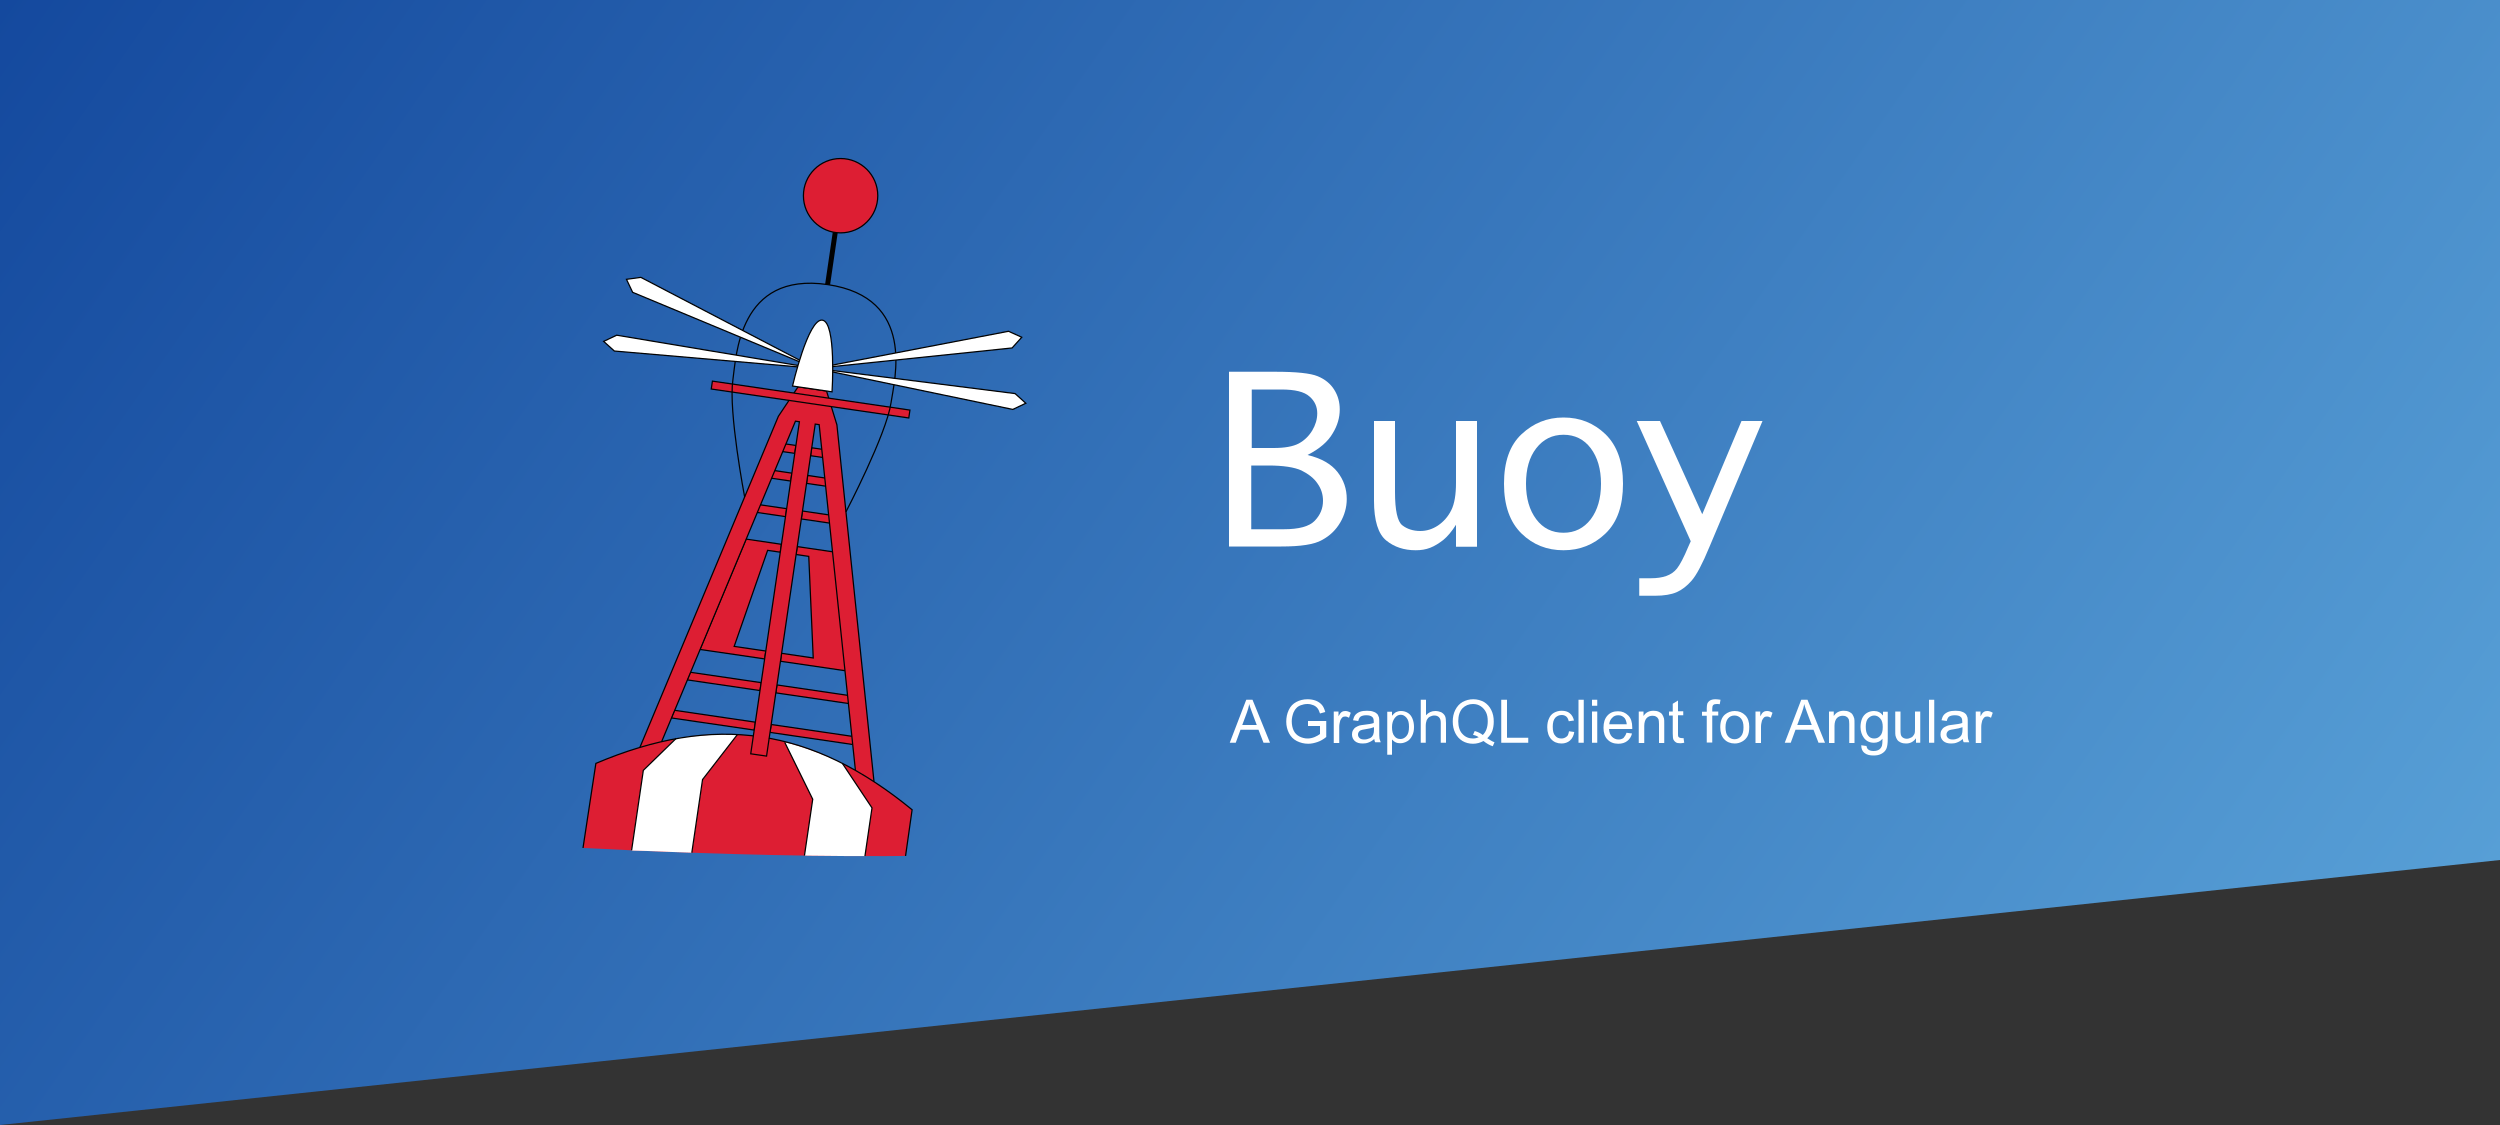 <?xml version="1.0" encoding="utf-8"?>
<svg version="1.1" id="Layer_1" xmlns="http://www.w3.org/2000/svg" xmlns:xlink="http://www.w3.org/1999/xlink" x="0px" y="0px"
     viewBox="0 0 1000 450" style="enable-background:new 0 0 1000 450;" xml:space="preserve">
<rect x="0" y="0" width="1000" height="450" fill="#333333" stroke="none"/>
<style type="text/css">
    .text{fill: #FFFFFF;}
    .st1{fill:#DD1E33;stroke:#010101;stroke-miterlimit:10;}
    .st2{fill:#DD1E33;}
    .st3{fill:#FFFFFF;}
    .st4{fill:none;stroke:#010101;stroke-miterlimit:10;}
    .st5{fill:#FFFFFF;stroke:#010101;stroke-miterlimit:10;}
    .st6{fill:#DD1E33;stroke:#010101}
    .st7{fill:none;}
    .st8{fill:none;stroke:#010101;stroke-width:2;stroke-miterlimit:10;}



    #buoy {
        animation: floatAnimation 10s ease-in-out infinite;
        transform-origin: 350px 600px;
        z-index: 1;
        stroke-width: 0.5;
    }

    @keyframes floatAnimation {
        0% {
            transform: rotate(-5deg) translate(30px,0px);
        }
        50% {
            transform: rotate(5deg) translate(5px,5px);
        }
        100% {
            transform: rotate(-5deg) translate(30px,0px);
        }
    }

    #waves-path {
        animation: wavesAnimation 6s ease-in-out infinite;
    }
    @keyframes wavesAnimation {
        0% {
            transform: translate(-320px,0px);
        }
        50% {
            transform: translate(40px);
        }
        100% {
            transform: translate(-320px,0px);
        }
    }

    #light {
        animation: lightAnimation 2s infinite;
    }
    @keyframes lightAnimation {
        0%,50% {
            opacity: 0;
        }
        51%,100% {
            opacity: 1;
        }
    }

    #bulb {
        animation: bulbAnimation 2s infinite;
    }
    @keyframes bulbAnimation {
        0%,50% {
            fill: #CCC;
        }
        51%,100% {
            fill: #FFF;
        }
    }
</style>
    <linearGradient id="fade" gradientUnits="userSpaceOnUse" x1="891.553" y1="-49.359" x2="58.817" y2="533.729" gradientTransform="matrix(1 0 0 -1 0 449.89)">
        <stop offset="0" style="stop-color:#579FD6"/>
        <stop offset="1" style="stop-color:#14499E"/>
    </linearGradient>
    <polygon class="bg" points="0,0 1000,0 1000,344 0,450" fill="url(#fade)"/>
    <g class="text">
        <path d="M523,182c5.5,1.3,9.5,3.6,12,6.8c2.5,3.2,3.7,6.8,3.7,10.8c0,3.3-0.9,6.5-2.6,9.4c-1.7,2.9-4.1,5.3-7.3,7
            c-3.1,1.8-8.6,2.6-16.3,2.6h-20.9v-69.9h18.5c8.5,0,14.1,0.6,17,1.8c2.9,1.2,5.1,3,6.6,5.4c1.5,2.4,2.2,5,2.2,7.9
            c0,3.2-0.9,6.4-2.8,9.5C531.2,176.6,527.9,179.5,523,182z M500.7,179.2h8.7c4.5,0,7.8-0.6,10.1-1.8c2.2-1.2,4-2.9,5.4-5.2
            c1.3-2.2,2-4.5,2-6.9c0-2.6-1-4.9-3.1-6.7c-2.1-1.9-5.8-2.8-11.3-2.8h-11.8V179.2z M500.7,211.7h12.8c6,0,10.2-1.1,12.4-3.4
            c2.2-2.3,3.3-4.9,3.3-8c0-2.5-0.7-4.8-2.2-6.9c-1.4-2.1-3.6-3.8-6.4-5.2c-2.8-1.3-7.3-2-13.3-2h-6.8V211.7z"/>
            <path d="M582.4,168.4h8.4v50.3h-8.4v-8.8c-1.7,2.7-3.4,4.7-5.1,6.1c-1.7,1.3-3.4,2.4-5.2,3.1s-3.7,1-5.8,1
            c-4.7,0-8.6-1.3-11.8-3.9s-4.9-7.9-4.9-15.9v-31.9h8.4v28.4c0,7.4,1,11.8,2.9,13.3c1.9,1.5,4.4,2.3,7.2,2.3c2.5,0,4.8-0.7,7.1-2.2
            c2.2-1.5,4-3.5,5.3-6.1c1.3-2.6,1.9-6.3,1.9-11V168.4z"/>
            <path d="M625.4,220.1c-6.6,0-12.2-2.2-16.8-6.7c-4.6-4.5-7-11.1-7-19.9c0-8.8,2.3-15.4,7-19.8s10.2-6.7,16.8-6.7
            s12.1,2.2,16.8,6.7c4.6,4.5,7,11.1,7,19.8c0,8.8-2.3,15.4-7,19.9C637.5,217.9,631.9,220.1,625.4,220.1z M625.4,213.1
            c4.5,0,8.1-1.8,10.9-5.4c2.7-3.6,4.1-8.3,4.1-14.2c0-5.9-1.4-10.6-4.1-14.2s-6.4-5.4-10.9-5.4s-8.1,1.8-10.9,5.4s-4.1,8.3-4.1,14.2
            c0,5.9,1.4,10.6,4.1,14.2C617.2,211.3,620.8,213.1,625.4,213.1z"/>
            <path d="M676.3,216.5l-21.6-48.1h9.3l16.9,37.3l15.7-37.3h8.4l-21.2,50.3c-2.8,6.8-5.2,11.3-7.1,13.5
            c-1.9,2.2-4,3.8-6.1,4.7s-5,1.4-8.6,1.4h-6.3v-7h4.7c2.3,0,4.4-0.3,6.1-0.9c1.7-0.6,3.2-1.6,4.3-3s2.7-4.3,4.6-8.9L676.3,216.5z"/>
        <path d="M491.9,297.1l6.6-17.2h2.5l7,17.2h-2.6l-2-5.2h-7.2l-1.9,5.2H491.9z M496.9,290h5.8l-1.8-4.8
            c-0.5-1.4-1-2.6-1.2-3.6c-0.2,1.1-0.5,2.2-0.9,3.3L496.9,290z"/>
            <path d="M523.2,290.4v-2l7.3,0v6.4c-1.1,0.9-2.3,1.6-3.5,2c-1.2,0.4-2.4,0.7-3.7,0.7c-1.7,0-3.2-0.4-4.6-1.1
            c-1.4-0.7-2.4-1.8-3.1-3.1c-0.7-1.4-1.1-2.9-1.1-4.6c0-1.7,0.3-3.2,1-4.7c0.7-1.5,1.7-2.5,3-3.2c1.3-0.7,2.8-1.1,4.5-1.1
            c1.2,0,2.4,0.2,3.4,0.6c1,0.4,1.8,1,2.4,1.7c0.6,0.7,1,1.7,1.3,2.8l-2.1,0.6c-0.3-0.9-0.6-1.6-1-2.1c-0.4-0.5-0.9-0.9-1.6-1.2
            c-0.7-0.3-1.5-0.5-2.4-0.5c-1,0-1.9,0.2-2.7,0.5c-0.8,0.3-1.4,0.7-1.8,1.2c-0.5,0.5-0.8,1.1-1.1,1.7c-0.4,1.1-0.7,2.2-0.7,3.5
            c0,1.5,0.3,2.8,0.8,3.8s1.3,1.8,2.3,2.3c1,0.5,2.1,0.8,3.2,0.8c1,0,1.9-0.2,2.9-0.6c0.9-0.4,1.6-0.8,2.1-1.2v-3.2H523.2z"/>
            <path d="M533.5,297.1v-12.5h1.9v1.9c0.5-0.9,0.9-1.5,1.3-1.7c0.4-0.3,0.9-0.4,1.4-0.4c0.7,0,1.4,0.2,2.2,0.7l-0.7,2
            c-0.5-0.3-1-0.5-1.5-0.5c-0.5,0-0.9,0.1-1.2,0.4s-0.6,0.7-0.8,1.2c-0.2,0.8-0.4,1.6-0.4,2.5v6.5H533.5z"/>
            <path d="M549.7,295.6c-0.8,0.7-1.5,1.1-2.3,1.4c-0.7,0.3-1.5,0.4-2.3,0.4c-1.4,0-2.4-0.3-3.2-1
            c-0.7-0.7-1.1-1.5-1.1-2.6c0-0.6,0.1-1.2,0.4-1.7s0.6-0.9,1.1-1.2c0.4-0.3,1-0.5,1.5-0.7c0.4-0.1,1-0.2,1.9-0.3
            c1.7-0.2,3-0.4,3.8-0.7c0-0.3,0-0.5,0-0.6c0-0.9-0.2-1.5-0.6-1.8c-0.5-0.5-1.3-0.7-2.4-0.7c-1,0-1.7,0.2-2.2,0.5
            c-0.5,0.3-0.8,1-1,1.8l-2.1-0.3c0.2-0.9,0.5-1.6,0.9-2.1c0.4-0.5,1.1-1,1.9-1.3c0.8-0.3,1.8-0.4,2.8-0.4c1.1,0,1.9,0.1,2.6,0.4
            c0.7,0.2,1.2,0.6,1.5,0.9s0.5,0.9,0.7,1.4c0.1,0.4,0.1,1,0.1,1.9v2.8c0,2,0,3.2,0.1,3.7c0.1,0.5,0.3,1,0.5,1.5h-2.2
            C549.9,296.7,549.8,296.2,549.7,295.6z M549.5,290.9c-0.8,0.3-1.9,0.6-3.4,0.8c-0.9,0.1-1.5,0.3-1.8,0.4s-0.6,0.4-0.8,0.7
            c-0.2,0.3-0.3,0.6-0.3,1c0,0.6,0.2,1,0.6,1.4c0.4,0.4,1,0.6,1.9,0.6c0.8,0,1.5-0.2,2.2-0.5s1.1-0.8,1.4-1.5
            c0.2-0.5,0.3-1.2,0.3-2.1V290.9z"/>
            <path d="M554.9,301.9v-17.2h1.9v1.6c0.5-0.6,1-1.1,1.5-1.4c0.6-0.3,1.3-0.5,2.1-0.5c1.1,0,2,0.3,2.8,0.8
            c0.8,0.5,1.4,1.3,1.8,2.3c0.4,1,0.6,2.1,0.6,3.3c0,1.3-0.2,2.4-0.7,3.4c-0.5,1-1.1,1.8-2,2.3c-0.9,0.5-1.8,0.8-2.8,0.8
            c-0.7,0-1.3-0.1-1.9-0.4c-0.6-0.3-1-0.7-1.4-1.1v6.1H554.9z M556.8,290.9c0,1.6,0.3,2.8,1,3.6c0.6,0.8,1.4,1.1,2.4,1.1
            c0.9,0,1.7-0.4,2.4-1.2c0.7-0.8,1-2,1-3.7c0-1.6-0.3-2.8-1-3.6c-0.7-0.8-1.4-1.2-2.3-1.2c-0.9,0-1.7,0.4-2.4,1.3
            C557.2,288.1,556.8,289.3,556.8,290.9z"/>
            <path d="M568.3,297.1v-17.2h2.1v6.2c1-1.1,2.2-1.7,3.7-1.7c0.9,0,1.7,0.2,2.4,0.5c0.7,0.4,1.2,0.9,1.5,1.5
            c0.3,0.6,0.4,1.6,0.4,2.8v7.9h-2.1v-7.9c0-1.1-0.2-1.8-0.7-2.3c-0.5-0.5-1.1-0.7-1.9-0.7c-0.6,0-1.2,0.2-1.8,0.5
            c-0.6,0.3-0.9,0.8-1.2,1.3c-0.2,0.6-0.4,1.3-0.4,2.3v6.8H568.3z"/>
            <path d="M594.9,295.3c1.1,0.7,2,1.3,2.9,1.6l-0.7,1.6c-1.2-0.4-2.5-1.1-3.7-2.1c-1.3,0.7-2.7,1.1-4.2,1.1
            c-1.6,0-3-0.4-4.2-1.1c-1.3-0.8-2.2-1.8-2.9-3.2c-0.7-1.4-1-2.9-1-4.6c0-1.7,0.3-3.2,1-4.6s1.7-2.5,2.9-3.2
            c1.3-0.7,2.7-1.1,4.3-1.1c1.6,0,3,0.4,4.3,1.1c1.3,0.8,2.2,1.8,2.9,3.2c0.7,1.4,1,2.9,1,4.6c0,1.4-0.2,2.7-0.6,3.8
            S595.8,294.4,594.9,295.3z M589.9,292.4c1.3,0.4,2.4,0.9,3.2,1.6c1.3-1.2,2-3.1,2-5.5c0-1.4-0.2-2.6-0.7-3.6
            c-0.5-1-1.2-1.8-2.1-2.4c-0.9-0.6-1.9-0.9-3.1-0.9c-1.7,0-3.1,0.6-4.2,1.7c-1.1,1.2-1.7,2.9-1.7,5.2c0,2.2,0.6,4,1.7,5.1
            c1.1,1.2,2.5,1.8,4.2,1.8c0.8,0,1.6-0.2,2.3-0.5c-0.7-0.5-1.5-0.8-2.3-1L589.9,292.4z"/>
            <path d="M600.5,297.1v-17.2h2.3v15.2h8.5v2H600.5z"/>
            <path d="M627.6,292.5l2.1,0.3c-0.2,1.4-0.8,2.6-1.7,3.4c-0.9,0.8-2.1,1.2-3.4,1.2c-1.7,0-3.1-0.6-4.1-1.7
            c-1-1.1-1.6-2.7-1.6-4.8c0-1.3,0.2-2.5,0.7-3.5c0.4-1,1.1-1.8,2-2.3c0.9-0.5,1.9-0.8,3-0.8c1.4,0,2.5,0.3,3.3,1
            c0.9,0.7,1.4,1.7,1.7,2.9l-2.1,0.3c-0.2-0.8-0.5-1.5-1-1.9c-0.5-0.4-1.1-0.6-1.8-0.6c-1.1,0-1.9,0.4-2.6,1.1c-0.7,0.8-1,2-1,3.6
            c0,1.7,0.3,2.9,1,3.6c0.6,0.8,1.5,1.1,2.5,1.1c0.8,0,1.5-0.3,2.1-0.8C627.1,294.4,627.4,293.6,627.6,292.5z"/>
            <path d="M631.4,297.1v-17.2h2.1v17.2H631.4z"/>
            <path d="M636.8,282.3v-2.4h2.1v2.4H636.8z M636.8,297.1v-12.5h2.1v12.5H636.8z"/>
            <path d="M650.6,293.1l2.2,0.3c-0.3,1.3-1,2.3-1.9,3c-0.9,0.7-2.1,1.1-3.6,1.1c-1.8,0-3.3-0.6-4.3-1.7
            c-1.1-1.1-1.6-2.7-1.6-4.7c0-2.1,0.5-3.7,1.6-4.9c1.1-1.2,2.5-1.7,4.2-1.7c1.7,0,3,0.6,4.1,1.7c1.1,1.1,1.6,2.7,1.6,4.8
            c0,0.1,0,0.3,0,0.6h-9.3c0.1,1.4,0.5,2.4,1.2,3.1c0.7,0.7,1.6,1.1,2.6,1.1c0.8,0,1.4-0.2,2-0.6C649.9,294.6,650.3,294,650.6,293.1z
             M643.7,289.7h7c-0.1-1-0.4-1.8-0.8-2.4c-0.7-0.8-1.5-1.2-2.6-1.2c-1,0-1.8,0.3-2.4,1C644.2,287.7,643.8,288.6,643.7,289.7z"/>
            <path d="M655.5,297.1v-12.5h1.9v1.8c0.9-1.4,2.2-2.1,4-2.1c0.8,0,1.4,0.1,2.1,0.4c0.6,0.3,1.1,0.6,1.4,1.1
            c0.3,0.4,0.5,1,0.7,1.6c0.1,0.4,0.1,1.1,0.1,2.1v7.7h-2.1v-7.6c0-0.9-0.1-1.5-0.2-1.9c-0.2-0.4-0.5-0.8-0.9-1
            c-0.4-0.3-0.9-0.4-1.5-0.4c-0.9,0-1.7,0.3-2.3,0.9s-1,1.7-1,3.2v6.8H655.5z"/>
            <path d="M673.4,295.2l0.3,1.9c-0.6,0.1-1.1,0.2-1.6,0.2c-0.8,0-1.4-0.1-1.8-0.4s-0.7-0.6-0.9-1
            c-0.2-0.4-0.3-1.2-0.3-2.5v-7.2h-1.5v-1.6h1.5v-3.1l2.1-1.3v4.3h2.1v1.6h-2.1v7.3c0,0.6,0,1,0.1,1.2s0.2,0.3,0.4,0.4
            s0.4,0.2,0.7,0.2C672.8,295.3,673.1,295.3,673.4,295.2z"/>
            <path d="M682.7,297.1v-10.8h-1.9v-1.6h1.9v-1.3c0-0.8,0.1-1.5,0.2-1.9c0.2-0.5,0.6-1,1.1-1.3s1.2-0.5,2.2-0.5
            c0.6,0,1.2,0.1,2,0.2l-0.3,1.8c-0.4-0.1-0.9-0.1-1.2-0.1c-0.6,0-1.1,0.1-1.4,0.4s-0.4,0.8-0.4,1.5v1.1h2.4v1.6h-2.4v10.8H682.7z"/>
            <path d="M688.1,290.9c0-2.3,0.6-4,1.9-5.1c1.1-0.9,2.4-1.4,3.9-1.4c1.7,0,3.1,0.6,4.2,1.7c1.1,1.1,1.6,2.7,1.6,4.6
            c0,1.6-0.2,2.9-0.7,3.8c-0.5,0.9-1.2,1.6-2.1,2.1c-0.9,0.5-1.9,0.8-3,0.8c-1.7,0-3.2-0.6-4.2-1.7
            C688.6,294.6,688.1,293,688.1,290.9z M690.2,290.9c0,1.6,0.3,2.8,1,3.6c0.7,0.8,1.6,1.2,2.6,1.2c1,0,1.9-0.4,2.6-1.2
            c0.7-0.8,1-2,1-3.6c0-1.5-0.3-2.7-1-3.5c-0.7-0.8-1.6-1.2-2.6-1.2c-1.1,0-1.9,0.4-2.6,1.2C690.6,288.1,690.2,289.3,690.2,290.9z"/>
            <path d="M702.2,297.1v-12.5h1.9v1.9c0.5-0.9,0.9-1.5,1.3-1.7c0.4-0.3,0.9-0.4,1.4-0.4c0.7,0,1.4,0.2,2.2,0.7l-0.7,2
            c-0.5-0.3-1-0.5-1.5-0.5c-0.5,0-0.9,0.1-1.2,0.4s-0.6,0.7-0.8,1.2c-0.2,0.8-0.4,1.6-0.4,2.5v6.5H702.2z"/>
            <path d="M713.9,297.1l6.6-17.2h2.5l7,17.2h-2.6l-2-5.2h-7.2l-1.9,5.2H713.9z M718.9,290h5.8l-1.8-4.8
            c-0.5-1.4-1-2.6-1.2-3.6c-0.2,1.1-0.5,2.2-0.9,3.3L718.9,290z"/>
            <path d="M731.6,297.1v-12.5h1.9v1.8c0.9-1.4,2.2-2.1,4-2.1c0.8,0,1.4,0.1,2.1,0.4c0.6,0.3,1.1,0.6,1.4,1.1
            c0.3,0.4,0.5,1,0.7,1.6c0.1,0.4,0.1,1.1,0.1,2.1v7.7h-2.1v-7.6c0-0.9-0.1-1.5-0.2-1.9c-0.2-0.4-0.5-0.8-0.9-1
            c-0.4-0.3-0.9-0.4-1.5-0.4c-0.9,0-1.7,0.3-2.3,0.9s-1,1.7-1,3.2v6.8H731.6z"/>
            <path d="M744.5,298.1l2.1,0.3c0.1,0.6,0.3,1.1,0.7,1.4c0.5,0.4,1.2,0.6,2.1,0.6c1,0,1.7-0.2,2.3-0.6
            c0.5-0.4,0.9-0.9,1.1-1.6c0.1-0.4,0.2-1.3,0.2-2.7c-0.9,1.1-2.1,1.6-3.4,1.6c-1.7,0-3-0.6-4-1.9c-0.9-1.2-1.4-2.7-1.4-4.4
            c0-1.2,0.2-2.3,0.6-3.3c0.4-1,1.1-1.8,1.9-2.3c0.8-0.5,1.8-0.8,2.9-0.8c1.5,0,2.7,0.6,3.6,1.8v-1.5h1.9v10.8c0,1.9-0.2,3.3-0.6,4.1
            c-0.4,0.8-1,1.4-1.9,1.9c-0.9,0.5-1.9,0.7-3.2,0.7c-1.5,0-2.7-0.3-3.6-1C744.9,300.5,744.5,299.5,744.5,298.1z M746.3,290.7
            c0,1.6,0.3,2.8,1,3.6c0.6,0.8,1.5,1.1,2.4,1.1c1,0,1.8-0.4,2.4-1.1c0.7-0.7,1-1.9,1-3.5c0-1.5-0.3-2.7-1-3.4
            c-0.7-0.8-1.5-1.2-2.4-1.2c-0.9,0-1.7,0.4-2.4,1.1C746.6,288,746.3,289.2,746.3,290.7z"/>
            <path d="M766.4,297.1v-1.8c-1,1.4-2.3,2.1-4,2.1c-0.7,0-1.4-0.1-2.1-0.4c-0.6-0.3-1.1-0.6-1.4-1.1
            c-0.3-0.4-0.5-0.9-0.7-1.6c-0.1-0.4-0.1-1.1-0.1-2v-7.7h2.1v6.9c0,1.1,0,1.8,0.1,2.2c0.1,0.6,0.4,1,0.8,1.3s1,0.5,1.6,0.5
            s1.2-0.2,1.8-0.5s0.9-0.8,1.2-1.3s0.3-1.4,0.3-2.4v-6.7h2.1v12.5H766.4z"/>
            <path d="M771.6,297.1v-17.2h2.1v17.2H771.6z"/>
            <path d="M785.1,295.6c-0.8,0.7-1.5,1.1-2.3,1.4c-0.7,0.3-1.5,0.4-2.3,0.4c-1.4,0-2.4-0.3-3.2-1
            c-0.7-0.7-1.1-1.5-1.1-2.6c0-0.6,0.1-1.2,0.4-1.7c0.3-0.5,0.6-0.9,1.1-1.2s1-0.5,1.5-0.7c0.4-0.1,1-0.2,1.9-0.3
            c1.7-0.2,3-0.4,3.8-0.7c0-0.3,0-0.5,0-0.6c0-0.9-0.2-1.5-0.6-1.8c-0.5-0.5-1.3-0.7-2.4-0.7c-1,0-1.7,0.2-2.2,0.5
            c-0.5,0.3-0.8,1-1,1.8l-2.1-0.3c0.2-0.9,0.5-1.6,0.9-2.1c0.4-0.5,1.1-1,1.9-1.3c0.8-0.3,1.8-0.4,2.8-0.4c1.1,0,1.9,0.1,2.6,0.4
            c0.7,0.2,1.2,0.6,1.5,0.9s0.5,0.9,0.7,1.4c0.1,0.4,0.1,1,0.1,1.9v2.8c0,2,0,3.2,0.1,3.7c0.1,0.5,0.3,1,0.5,1.5h-2.2
            C785.3,296.7,785.2,296.2,785.1,295.6z M784.9,290.9c-0.8,0.3-1.9,0.6-3.4,0.8c-0.9,0.1-1.5,0.3-1.8,0.4s-0.6,0.4-0.8,0.7
            c-0.2,0.3-0.3,0.6-0.3,1c0,0.6,0.2,1,0.6,1.4s1,0.6,1.9,0.6c0.8,0,1.5-0.2,2.2-0.5c0.6-0.4,1.1-0.8,1.4-1.5
            c0.2-0.5,0.3-1.2,0.3-2.1V290.9z"/>
            <path d="M790.3,297.1v-12.5h1.9v1.9c0.5-0.9,0.9-1.5,1.3-1.7c0.4-0.3,0.9-0.4,1.4-0.4c0.7,0,1.4,0.2,2.2,0.7l-0.7,2
            c-0.5-0.3-1-0.5-1.5-0.5c-0.5,0-0.9,0.1-1.2,0.4s-0.6,0.7-0.8,1.2c-0.2,0.8-0.4,1.6-0.4,2.5v6.5H790.3z"/>
    </g>

    <defs>
        <clipPath id="waves">
		    <path id="waves-path" d="M181.73,61.28h593.99V336c0,0-98.01-6.43-185.13-2.97s-170.28,9.9-251.46,9.4S181.73,336,181.73,336V61.28z"/>
        </clipPath>
	</defs>
    <g clip-path="url(#waves)">
		<g id="buoy">
			<polygon class="st1" points="318.37,178.19 314.19,177.57 312.26,180.52 317.91,181.35 			"/>
            <polygon class="st1" points="324.7,179.11 329.15,179.77 329.87,183.1 324.23,182.28 			"/>
            <polygon class="st1" points="323.07,190.18 330.13,191.22 330.62,194.52 322.61,193.35 			"/>
            <polyline class="st1" points="331.79,209.23 320.52,207.58 320.99,204.41 331.32,205.93 			"/>
            <polygon class="st1" points="316.75,189.26 309.63,188.21 308.44,191.27 316.29,192.42 			"/>
            <polygon class="st1" points="314.2,206.65 314.66,203.48 303.67,201.87 301.79,204.83 			"/>
            <polyline class="st1" points="333,220.71 318.9,218.64 318.44,221.81 323.5,222.55 325.29,263.19 312.64,261.33 312.18,264.5
				337.99,268.28 			"/>
            <polygon class="st1" points="312.58,217.72 298.44,215.64 279.96,259.77 305.86,263.57 306.32,260.41 293.67,258.56
				307.05,220.14 312.11,220.88 			"/>
            <polyline class="st1" points="339.36,281.4 310.33,277.14 310.79,273.98 339.02,278.12 			"/>
            <polygon class="st1" points="304.47,273.06 276.14,268.91 274.87,271.95 304,276.22 			"/>
            <path class="st1" d="M308.48,289.8"/>
            <polyline class="st1" points="340.74,294.52 308.48,289.8 308.01,292.96 341.08,297.8 			"/>
            <polygon class="st1" points="302.15,288.87 269.78,284.12 268.5,287.17 301.68,292.03 			"/>
            <path id="fill" class="st2" d="M360.29,356.02l4.55-32.12c-40.2-32.95-79.12-38.65-126.49-18.54l-7.71,50.66H360.29z"/>
            <path class="st3" d="M343.99,356.02l4.82-32.85l-11.91-17.89c0,0-13.03-6.29-23.01-8.34l11.2,22.76l-5.34,36.4L343.99,356.02z"/>
            <path class="st3" d="M252.64,340.15l4.69-32.01l13.19-12.84c15.47-2.12,24.41-1.48,24.41-1.48l-13.91,18l-4.15,28.35
				L252.64,340.15z"/>
            <polyline class="st4" points="336.89,305.27 348.8,323.16 343.99,356.02 319.75,356.09 325.09,319.69 313.89,296.93 			"/>
            <path class="st5" d="M294.96,293.82l-13.94,18l-6.48,44.2h-24.23l7.02-47.88l13.19-12.84"/>
            <polygon class="st2" points="306.62,302.44 326.07,169.74 327.68,169.98 342.15,307.98 349.6,312.68 334.76,169.93 330.61,156.4
				319.23,154.74 311.36,166.5 256,298.86 264.47,296.71 318.21,168.47 319.77,168.68 300.29,301.52 			"/>
            <path id="outer_x5F_frame_1_" class="st4" d="M360.29,356.02l4.55-32.12c-40.2-32.95-79.12-38.65-126.49-18.54l-7.71,50.66
				H360.29z"/>

            <rect id="middle_x5F_leg_x5F_fix" x="302.87" y="291.77" transform="matrix(0.145 -0.989 0.989 0.145 -31.507 553.467)" class="st2" width="3.24" height="6.39"/>
            <polyline class="st4" points="349.6,312.68 334.76,169.93 330.61,156.4 319.23,154.74 311.36,166.5 256,298.86 			"/>
            <polyline class="st4" points="264.67,296.62 318.18,168.47 319.76,168.7 300.29,301.52 306.62,302.44 326.09,169.63
				327.67,169.86 342.15,307.98 			"/>

            <rect x="322.71" y="119.73" transform="matrix(0.145 -0.989 0.989 0.145 119.296 457.406)" class="st6" width="3.19" height="79.89"/>
            <polygon class="st7" points="315.49,177.91 316.8,178.1 316.33,181.26 314.17,180.95 			"/>
            <circle class="st1" cx="336.24" cy="78.28" r="14.87"/>
            <line class="st8" x1="331.04" y1="113.82" x2="334.09" y2="92.99"/>
            <path class="st4" d="M338.38,204.73c0,0,16.16-30.92,18.02-43.57c1.34-9.17,10.27-42.1-25.36-47.33
				c-35.64-5.22-36.54,28.88-37.88,38.06c-1.86,12.65,4.7,46.91,4.7,46.91"/>
            <g id="light">
				<polygon class="st5" points="326.12,147.35 405.12,163.77 410.32,161.3 406.04,157.44 				"/>
                <polygon class="st5" points="326.12,147.35 404.84,139.18 408.7,134.9 403.4,132.51 				"/>
                <polygon class="st5" points="326.12,147.35 256.35,110.95 250.59,111.73 253.06,116.93 				"/>
                <polygon class="st5" points="326.12,147.35 246.67,134.08 241.46,136.55 245.74,140.41 				"/>
			</g>
            <path id="bulb" class="st5" d="M332.82,156.73c0,0,1.79-27.84-3.87-28.67c-5.66-0.83-11.94,26.35-11.94,26.35L332.82,156.73z"/>
		</g>
	</g>
</svg>
